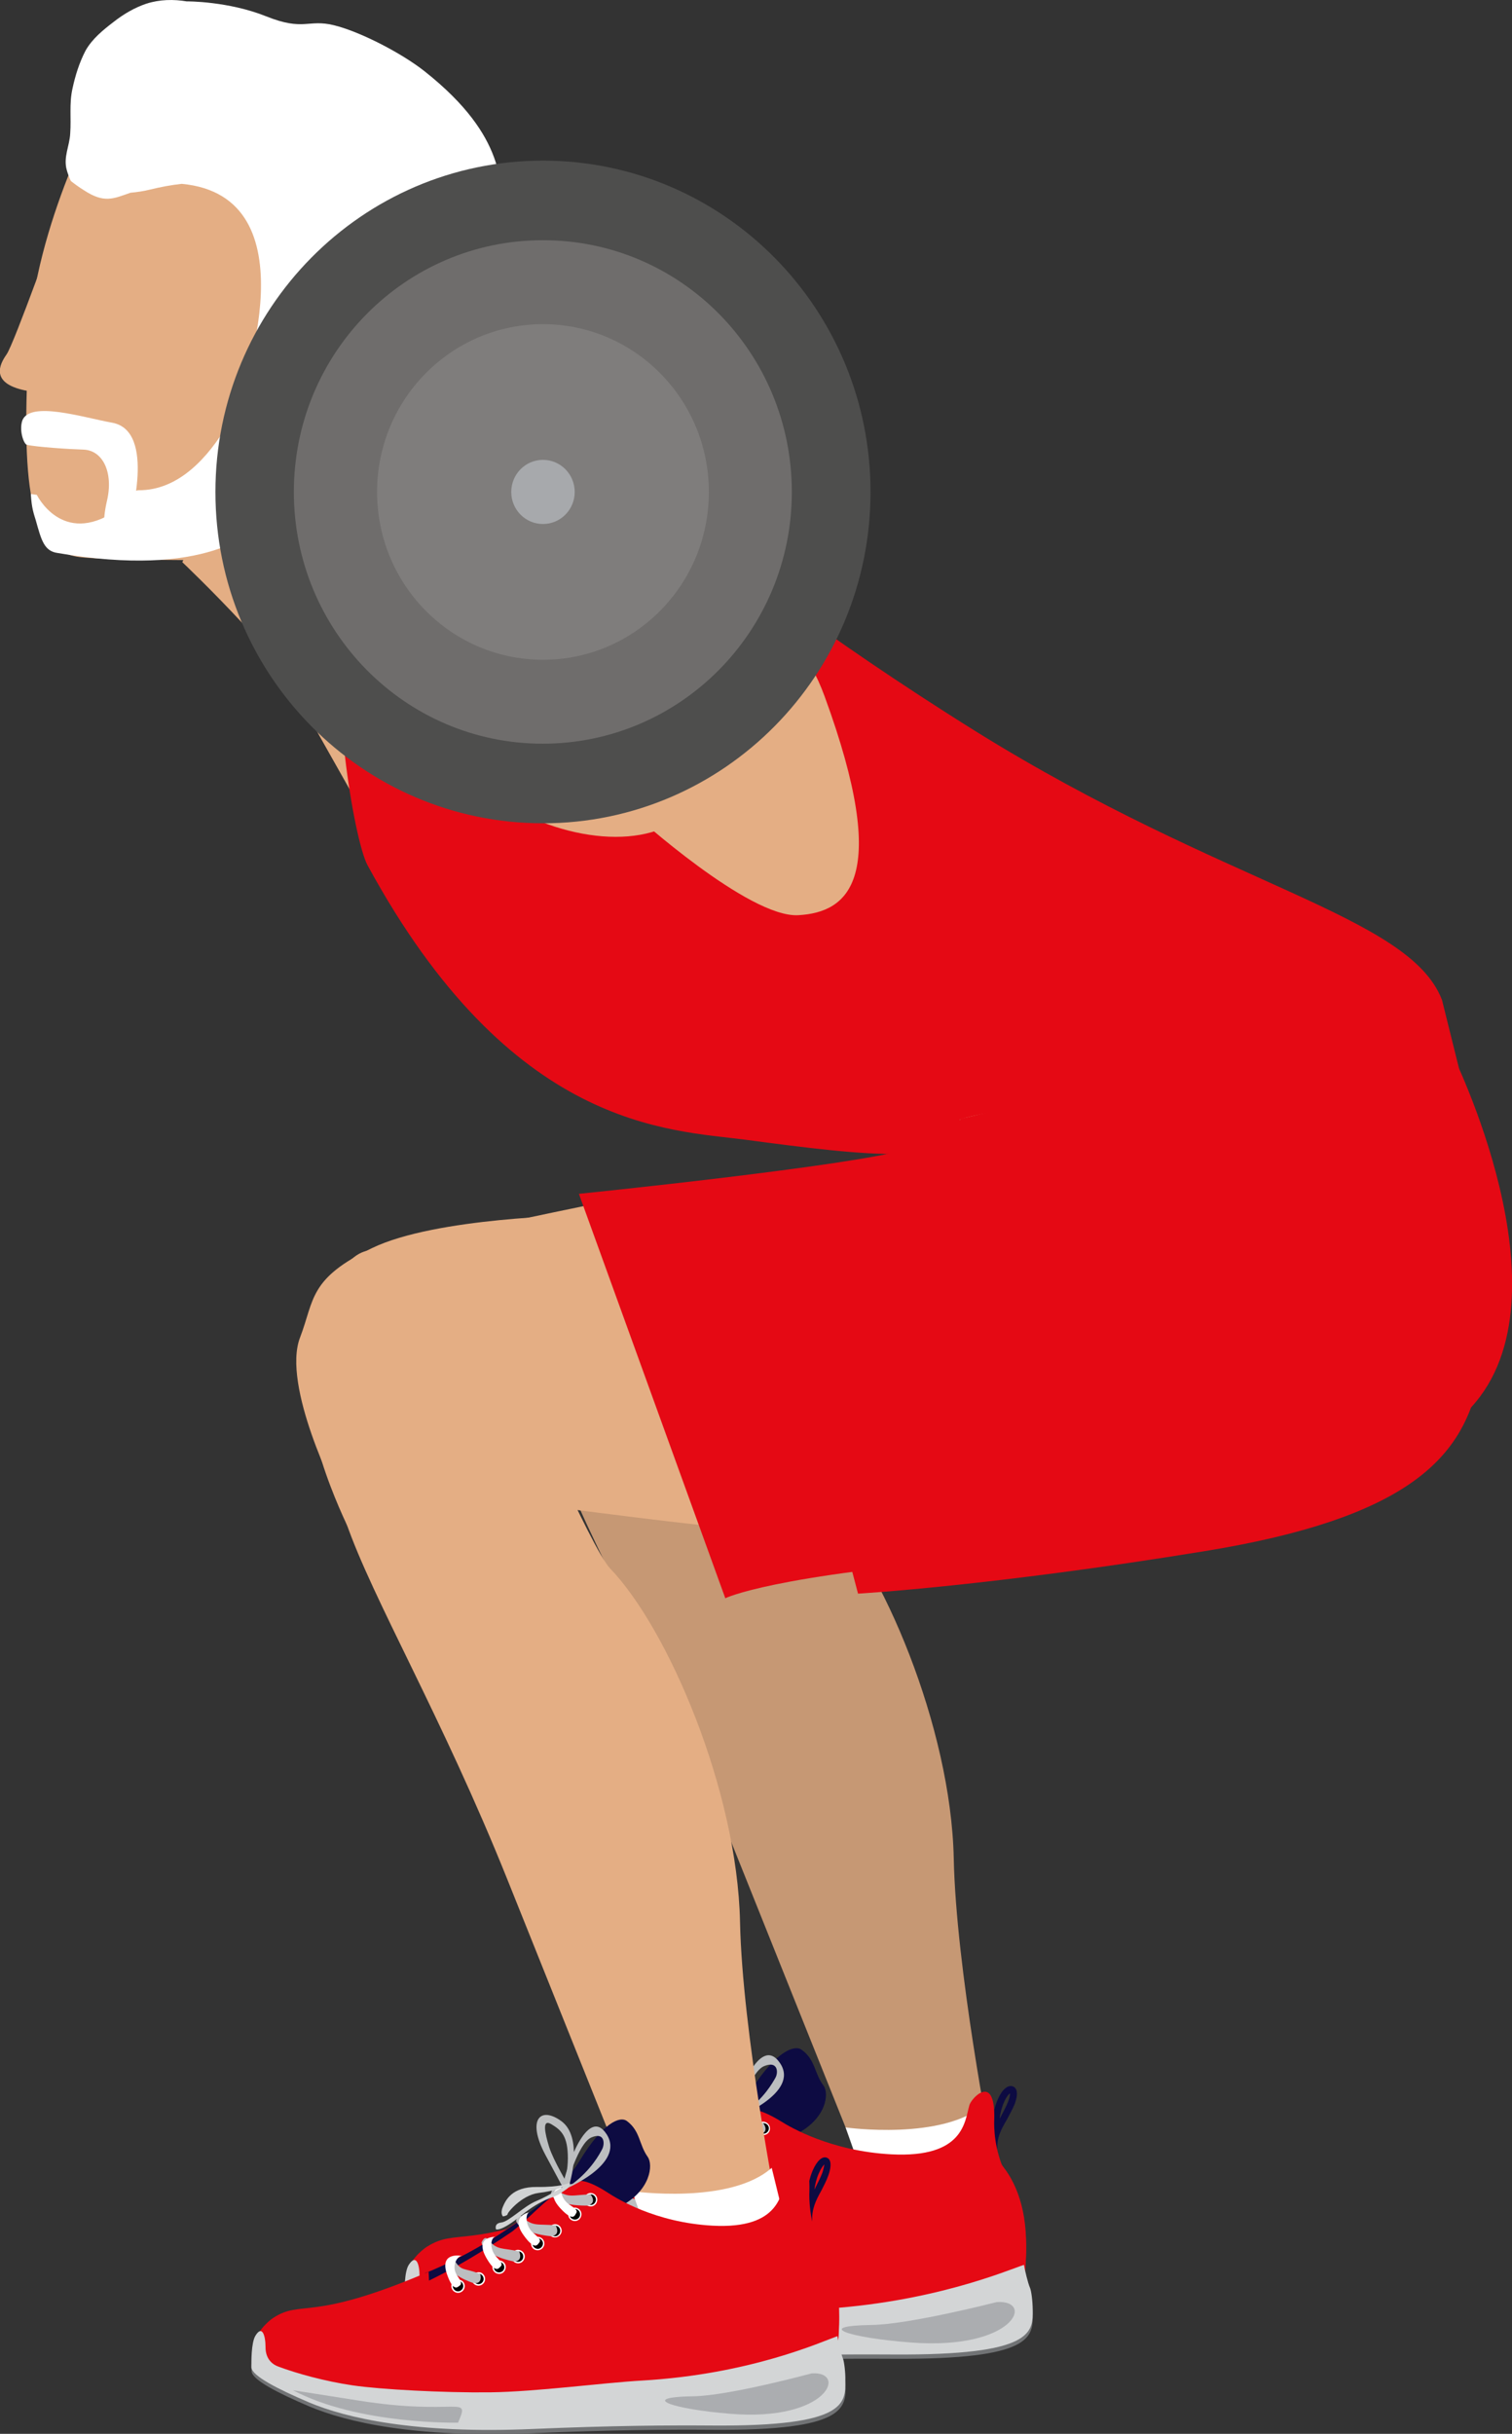 <svg width="23" height="37" viewBox="0 0 23 37" fill="none" xmlns="http://www.w3.org/2000/svg">
<rect x="0" y="0" width="23" height="37" fill="#333333" stroke="none"/>
<g clip-path="url(#clip0_158_3362)">
<path d="M10.968 19.656C11.089 19.926 12.252 22.585 12.531 22.877C13.414 23.796 14.465 26.251 14.508 28.249C14.542 29.925 15.076 32.651 15.076 32.651L13.522 33.983C13.522 33.983 12.325 31.005 10.964 27.605C9.969 25.124 8.91 23.334 8.509 22.176C8.531 21.706 10.697 19.416 10.968 19.656Z" fill="#C69874"/>
<path d="M8.156 22.037C7.67 21.924 8.182 19.077 9.052 18.959C10.83 18.89 19.977 17.266 20.799 19.599C22.251 23.552 18.168 23.456 18.758 23.374C21.656 22.977 12.096 23.165 10.615 22.934C9.788 22.803 8.949 22.316 8.156 22.037Z" fill="#E4AE84"/>
<path d="M13.418 33.913L12.863 32.342C12.863 32.342 14.349 32.551 14.986 31.985L15.201 32.864C15.201 32.869 15.322 33.713 13.418 33.913Z" fill="white"/>
<path d="M8.798 18.476C8.798 18.476 6.632 18.506 5.663 18.972C4.694 19.438 4.784 19.76 4.565 20.331C4.28 21.066 5.129 22.729 5.129 22.729C5.129 22.729 6.705 19.987 6.752 19.948C6.8 19.917 8.798 18.476 8.798 18.476Z" fill="#E4AE84"/>
<path d="M15.705 35.084C15.709 35.419 15.653 35.746 13.586 35.737C12.837 35.733 11.967 35.654 10.693 35.755C8.806 35.903 7.678 35.624 7.075 35.38C6.58 35.18 6.162 34.98 6.149 34.853C6.149 34.832 6.149 34.814 6.149 34.797C6.149 34.862 6.149 34.923 6.154 34.971C6.162 35.102 6.584 35.302 7.08 35.502C7.682 35.742 8.776 35.985 10.667 35.911C11.959 35.859 12.841 35.855 13.591 35.859C15.722 35.872 15.714 35.524 15.709 35.176C15.709 35.145 15.709 35.115 15.705 35.084Z" fill="#717375"/>
<path d="M15.408 31.719C15.335 31.689 15.244 31.763 15.18 31.911C15.068 32.159 15.098 32.403 15.098 32.411H15.107C15.076 32.494 15.059 32.586 15.068 32.69L15.171 32.686C15.158 32.498 15.231 32.368 15.318 32.22C15.356 32.146 15.399 32.072 15.434 31.989C15.511 31.78 15.442 31.732 15.408 31.719ZM15.335 31.95C15.305 32.028 15.262 32.102 15.227 32.172C15.223 32.185 15.214 32.194 15.206 32.207C15.214 32.133 15.236 32.041 15.274 31.954C15.309 31.876 15.343 31.837 15.365 31.824C15.365 31.841 15.361 31.88 15.335 31.95Z" fill="#0D0B42"/>
<path fill-rule="evenodd" clip-rule="evenodd" d="M13.797 35.015C13.363 35.028 13.005 35.124 12.363 35.215C11.722 35.307 10.757 35.433 10.008 35.441C9.259 35.45 8.195 35.328 7.747 35.267C6.993 35.163 6.248 34.854 6.24 34.841L6.188 34.632C6.188 34.632 6.257 34.466 6.412 34.371C6.567 34.27 6.916 34.192 7.85 33.913C9.048 33.556 9.439 33.387 10.038 32.956C10.641 32.52 11.382 32.129 11.588 32.185C11.791 32.242 12.144 32.477 12.859 32.703C14.258 33.147 13.518 33.147 14.538 32.79C14.999 32.629 15.016 32.094 15.055 32.207C15.055 32.207 15.025 32.638 15.27 32.956C15.572 33.347 15.662 33.992 15.58 34.68C15.115 34.923 14.219 35.002 13.797 35.015Z" fill="#E50914"/>
<path fill-rule="evenodd" clip-rule="evenodd" d="M12.527 31.706C12.385 31.519 12.406 31.314 12.195 31.162C12.084 31.079 11.804 31.188 11.433 31.762C11.115 32.259 10.482 32.646 10.482 32.646L10.516 32.642C9.672 33.221 8.944 33.473 8.944 33.473L9.013 33.621C9.926 33.208 10.744 32.781 11.317 32.472C11.567 32.389 11.95 32.529 12.101 32.45C12.57 32.215 12.617 31.828 12.527 31.706Z" fill="#0D0B42"/>
<path fill-rule="evenodd" clip-rule="evenodd" d="M6.326 34.723C6.36 34.893 6.49 34.945 6.567 34.971C6.602 34.984 6.64 34.997 6.679 35.01H6.683C6.722 35.023 6.765 35.036 6.808 35.049C6.851 35.062 6.899 35.075 6.946 35.089H6.95C6.993 35.102 7.041 35.115 7.088 35.128C7.092 35.128 7.097 35.128 7.097 35.128C7.144 35.141 7.196 35.154 7.243 35.167C7.243 35.167 7.243 35.167 7.248 35.167C7.299 35.18 7.351 35.189 7.403 35.202C7.407 35.202 7.411 35.202 7.415 35.206C7.463 35.215 7.514 35.228 7.566 35.236C7.57 35.236 7.575 35.236 7.579 35.241C7.631 35.25 7.687 35.258 7.738 35.267C8.186 35.328 9.25 35.45 9.999 35.441C10.748 35.432 11.717 35.315 12.355 35.215C12.863 35.136 15.145 35.006 15.602 34.753C15.61 34.697 15.572 34.488 15.576 34.431C15.52 34.475 15.257 34.666 15.158 34.71C14.491 35.019 12.415 35.071 11.696 35.18C10.977 35.289 9.401 35.476 7.368 34.941C7.368 34.941 6.464 34.64 7.114 34.335C7.678 34.07 9.013 33.617 9.013 33.617L9.004 33.447C7.084 34.227 6.968 33.861 6.498 34.153C6.421 34.2 6.201 34.388 6.205 34.562C6.236 34.566 6.304 34.614 6.326 34.723Z" fill="#E50914"/>
<path d="M15.593 34.479C15.653 33.844 15.554 33.321 15.266 32.951C15.253 32.934 15.24 32.916 15.227 32.895C15.128 32.912 15.076 32.986 15.206 33.195C15.434 33.565 15.494 34.266 15.507 34.518C15.533 34.501 15.563 34.492 15.593 34.479Z" fill="#E50914"/>
<path fill-rule="evenodd" clip-rule="evenodd" d="M8.888 34.026C8.888 34.026 9.327 33.513 8.69 33.643C8.458 33.691 6.515 34.296 6.666 34.592C6.765 34.788 6.709 34.801 7.123 34.984C7.536 35.167 9.491 35.359 9.138 35.263C8.367 35.058 8.505 34.758 9 34.37C9.495 33.978 9.702 33.878 9.702 33.878L8.888 34.026Z" fill="#E50914"/>
<path d="M9.482 33.922C9.482 33.922 11.489 35.376 9.836 35.328C9.836 35.328 11.024 35.424 11.278 35.228C11.532 35.032 11.231 34.314 10.21 33.556L9.482 33.922Z" fill="#E50914"/>
<path d="M10.395 33.382C10.395 33.382 12.484 35.041 11.278 35.254C11.278 35.254 12.2 35.302 12.419 35.071C12.867 34.601 12.148 33.774 11.127 33.017L10.395 33.382Z" fill="#E50914"/>
<path d="M11.326 32.916C11.326 32.916 13.815 34.88 12.475 35.15C12.475 35.15 13.625 35.211 13.845 34.98C14.125 34.688 12.777 33.513 14.15 32.982C14.426 32.873 12.286 32.777 11.903 32.49L11.326 32.916Z" fill="#E50914"/>
<path fill-rule="evenodd" clip-rule="evenodd" d="M15.382 33.13C15.348 33.069 15.309 33.008 15.266 32.951C15.257 32.938 15.249 32.925 15.24 32.912C15.102 32.551 15.124 32.228 15.124 32.228C15.145 31.501 14.775 31.893 14.745 32.006C14.676 32.25 14.663 32.807 13.561 32.751C12.639 32.703 12.019 32.337 11.881 32.25C11.575 32.063 11.442 32.063 11.403 32.072C10.873 32.311 10.8 32.485 10.348 32.834C9.332 33.491 8.755 33.687 8.539 33.783C8.539 33.783 8.837 34.166 9.336 34.035C9.353 34.031 9.371 34.026 9.388 34.018C9.405 34.013 9.422 34.005 9.444 34C9.448 34 9.452 33.996 9.452 33.996C9.47 33.992 9.483 33.983 9.5 33.979C9.517 33.97 9.538 33.961 9.56 33.952C10.227 33.626 11.3 32.956 11.567 32.821C11.829 32.686 12.368 32.768 12.751 32.886C13.871 33.234 14.039 32.925 14.741 33.147C14.986 33.225 15.296 33.521 15.516 34.118C15.52 34.127 15.498 33.578 15.507 33.582C15.507 33.582 15.244 33.204 15.249 33.204C15.257 33.204 15.266 33.204 15.274 33.204H15.279C15.287 33.204 15.3 33.199 15.309 33.195C15.309 33.195 15.309 33.195 15.313 33.195C15.322 33.191 15.331 33.186 15.339 33.178C15.339 33.178 15.339 33.178 15.343 33.178C15.348 33.164 15.365 33.147 15.382 33.13Z" fill="#E50914"/>
<path fill-rule="evenodd" clip-rule="evenodd" d="M11.502 32.359C11.502 32.416 11.554 32.459 11.61 32.459C11.67 32.459 11.717 32.411 11.713 32.355C11.713 32.298 11.662 32.254 11.605 32.254C11.55 32.259 11.502 32.302 11.502 32.359Z" fill="white"/>
<path fill-rule="evenodd" clip-rule="evenodd" d="M11.528 32.359C11.528 32.403 11.567 32.437 11.614 32.437C11.662 32.437 11.696 32.398 11.696 32.355C11.696 32.311 11.657 32.276 11.61 32.276C11.562 32.276 11.524 32.316 11.528 32.359Z" fill="black"/>
<path fill-rule="evenodd" clip-rule="evenodd" d="M11.558 32.446C11.558 32.446 11.063 32.464 10.973 32.272C10.973 32.272 10.99 32.15 11.059 32.203C11.257 32.337 11.321 32.281 11.61 32.276C11.61 32.276 11.717 32.411 11.558 32.446Z" fill="#BCBEC0"/>
<path fill-rule="evenodd" clip-rule="evenodd" d="M10.929 32.821C10.925 32.877 10.968 32.925 11.024 32.93C11.085 32.934 11.136 32.895 11.14 32.838C11.145 32.782 11.102 32.734 11.046 32.729C10.99 32.725 10.938 32.764 10.929 32.821Z" fill="white"/>
<path fill-rule="evenodd" clip-rule="evenodd" d="M10.951 32.825C10.947 32.868 10.981 32.908 11.028 32.912C11.076 32.916 11.115 32.882 11.119 32.838C11.123 32.794 11.089 32.755 11.041 32.751C10.998 32.746 10.96 32.777 10.951 32.825Z" fill="black"/>
<path fill-rule="evenodd" clip-rule="evenodd" d="M10.973 32.912C10.973 32.912 10.477 32.877 10.408 32.677C10.408 32.677 10.438 32.559 10.503 32.616C10.684 32.773 10.757 32.721 11.041 32.747C11.046 32.751 11.14 32.895 10.973 32.912Z" fill="#BCBEC0"/>
<path fill-rule="evenodd" clip-rule="evenodd" d="M10.335 33.199C10.322 33.256 10.361 33.308 10.417 33.321C10.473 33.334 10.533 33.299 10.542 33.243C10.555 33.186 10.516 33.134 10.46 33.121C10.404 33.108 10.348 33.143 10.335 33.199Z" fill="white"/>
<path fill-rule="evenodd" clip-rule="evenodd" d="M10.357 33.204C10.348 33.247 10.374 33.291 10.421 33.3C10.469 33.308 10.512 33.282 10.52 33.239C10.529 33.195 10.503 33.151 10.456 33.143C10.413 33.134 10.37 33.16 10.357 33.204Z" fill="black"/>
<path fill-rule="evenodd" clip-rule="evenodd" d="M10.37 33.295C10.37 33.295 9.896 33.212 9.853 33.008C9.853 33.008 9.9 32.894 9.956 32.96C10.116 33.134 10.18 33.086 10.46 33.143C10.46 33.143 10.533 33.299 10.37 33.295Z" fill="#BCBEC0"/>
<path fill-rule="evenodd" clip-rule="evenodd" d="M9.706 33.526C9.685 33.578 9.711 33.639 9.767 33.661C9.823 33.683 9.883 33.656 9.905 33.604C9.926 33.552 9.9 33.491 9.844 33.469C9.788 33.447 9.728 33.469 9.706 33.526Z" fill="white"/>
<path fill-rule="evenodd" clip-rule="evenodd" d="M9.724 33.53C9.706 33.574 9.728 33.621 9.771 33.635C9.814 33.652 9.861 33.63 9.883 33.591C9.9 33.547 9.879 33.504 9.836 33.486C9.793 33.469 9.741 33.491 9.724 33.53Z" fill="black"/>
<path fill-rule="evenodd" clip-rule="evenodd" d="M9.719 33.622C9.719 33.622 9.306 33.504 9.302 33.291C9.302 33.291 9.366 33.186 9.414 33.26C9.538 33.461 9.573 33.382 9.84 33.487C9.836 33.487 9.883 33.652 9.719 33.622Z" fill="#BCBEC0"/>
<path fill-rule="evenodd" clip-rule="evenodd" d="M11.248 32.581C11.248 32.638 11.3 32.681 11.356 32.681C11.416 32.681 11.463 32.633 11.459 32.577C11.459 32.52 11.407 32.477 11.351 32.477C11.291 32.481 11.244 32.524 11.248 32.581Z" fill="white"/>
<path fill-rule="evenodd" clip-rule="evenodd" d="M11.27 32.581C11.27 32.625 11.308 32.66 11.356 32.66C11.403 32.66 11.438 32.62 11.438 32.577C11.438 32.533 11.399 32.498 11.351 32.498C11.304 32.498 11.27 32.538 11.27 32.581Z" fill="black"/>
<path fill-rule="evenodd" clip-rule="evenodd" d="M11.171 32.137C11.171 32.137 10.848 32.203 11.115 32.481C11.283 32.655 11.338 32.625 11.36 32.586C11.386 32.542 11.42 32.525 11.283 32.442C11.115 32.346 11.102 32.155 11.171 32.137Z" fill="white"/>
<path fill-rule="evenodd" clip-rule="evenodd" d="M10.649 33.017C10.645 33.073 10.688 33.121 10.749 33.125C10.809 33.13 10.861 33.09 10.865 33.034C10.869 32.977 10.826 32.929 10.77 32.921C10.706 32.916 10.654 32.96 10.649 33.017Z" fill="white"/>
<path fill-rule="evenodd" clip-rule="evenodd" d="M10.671 33.016C10.667 33.06 10.701 33.099 10.749 33.103C10.796 33.108 10.835 33.073 10.839 33.029C10.843 32.986 10.809 32.947 10.761 32.942C10.718 32.938 10.675 32.973 10.671 33.016Z" fill="black"/>
<path fill-rule="evenodd" clip-rule="evenodd" d="M10.628 32.546C10.628 32.546 10.301 32.599 10.533 32.899C10.68 33.091 10.736 33.064 10.766 33.03C10.796 32.99 10.83 32.977 10.706 32.877C10.546 32.764 10.555 32.555 10.628 32.546Z" fill="white"/>
<path fill-rule="evenodd" clip-rule="evenodd" d="M10.034 33.36C10.021 33.417 10.06 33.469 10.116 33.482C10.171 33.495 10.232 33.461 10.24 33.404C10.253 33.347 10.215 33.295 10.159 33.282C10.103 33.269 10.047 33.304 10.034 33.36Z" fill="white"/>
<path fill-rule="evenodd" clip-rule="evenodd" d="M10.055 33.365C10.047 33.408 10.072 33.452 10.12 33.461C10.167 33.469 10.21 33.443 10.219 33.4C10.227 33.356 10.202 33.312 10.154 33.304C10.111 33.291 10.064 33.321 10.055 33.365Z" fill="black"/>
<path fill-rule="evenodd" clip-rule="evenodd" d="M10.081 32.92C10.081 32.92 9.737 32.907 9.93 33.234C10.051 33.438 10.111 33.421 10.141 33.391C10.176 33.356 10.215 33.343 10.098 33.234C9.96 33.099 10.012 32.916 10.081 32.92Z" fill="white"/>
<path fill-rule="evenodd" clip-rule="evenodd" d="M9.375 33.63C9.353 33.682 9.379 33.743 9.435 33.761C9.491 33.783 9.551 33.757 9.573 33.704C9.594 33.652 9.569 33.591 9.513 33.569C9.461 33.552 9.401 33.578 9.375 33.63Z" fill="white"/>
<path fill-rule="evenodd" clip-rule="evenodd" d="M9.396 33.639C9.379 33.682 9.401 33.726 9.444 33.743C9.487 33.761 9.538 33.739 9.556 33.7C9.573 33.661 9.551 33.613 9.508 33.595C9.465 33.578 9.414 33.6 9.396 33.639Z" fill="black"/>
<path fill-rule="evenodd" clip-rule="evenodd" d="M9.543 33.212C9.543 33.212 9.168 33.134 9.297 33.491C9.379 33.713 9.444 33.704 9.478 33.678C9.517 33.648 9.556 33.643 9.465 33.517C9.353 33.365 9.474 33.199 9.543 33.212Z" fill="white"/>
<path fill-rule="evenodd" clip-rule="evenodd" d="M11.184 32.202C11.184 32.202 12.178 31.819 11.864 31.362C11.554 30.909 11.201 31.893 11.162 32.15L11.227 32.137C11.227 32.137 11.412 31.497 11.623 31.41C11.834 31.323 11.842 31.506 11.795 31.588C11.752 31.663 11.623 31.898 11.33 32.111C11.313 32.124 11.227 32.124 11.205 32.137C11.175 32.154 11.214 32.185 11.184 32.202Z" fill="#BCBEC0"/>
<path fill-rule="evenodd" clip-rule="evenodd" d="M11.287 32.067C11.287 32.067 11.485 31.406 11.145 31.166C10.805 30.927 10.581 31.136 10.882 31.671C11.184 32.207 11.184 32.207 11.184 32.207L11.252 32.141C11.252 32.141 11.011 31.771 10.942 31.562C10.873 31.353 10.818 31.123 10.981 31.214C11.145 31.305 11.248 31.393 11.248 31.732C11.248 31.898 11.205 32.037 11.205 32.107C11.205 32.181 11.252 32.176 11.252 32.176L11.287 32.067Z" fill="#BCBEC0"/>
<path fill-rule="evenodd" clip-rule="evenodd" d="M11.136 32.167C11.136 32.167 11.037 32.224 10.766 32.255C10.495 32.289 10.266 32.555 10.266 32.577C10.266 32.598 10.193 32.611 10.193 32.611C10.193 32.611 10.141 32.572 10.189 32.468C10.236 32.363 10.339 32.159 10.736 32.163C11.132 32.167 11.239 32.106 11.239 32.106C11.239 32.106 11.351 32.176 11.136 32.167Z" fill="#D1D3D4"/>
<path fill-rule="evenodd" clip-rule="evenodd" d="M11.274 32.098C11.274 32.098 10.938 32.298 10.736 32.376C10.533 32.455 10.292 32.69 10.171 32.703C10.051 32.716 10.085 32.807 10.085 32.807C10.085 32.807 10.159 32.851 10.499 32.594C10.839 32.333 11.003 32.337 11.115 32.267C11.231 32.185 11.283 32.176 11.274 32.098Z" fill="#D1D3D4"/>
<path d="M15.666 34.775C15.636 34.706 15.589 34.51 15.576 34.431C15.322 34.514 14.181 35.01 12.437 35.106C11.786 35.141 10.74 35.276 9.991 35.285C9.241 35.293 8.234 35.241 7.786 35.18C7.342 35.119 6.873 34.997 6.584 34.893C6.507 34.867 6.382 34.793 6.382 34.597C6.382 34.423 6.33 34.257 6.218 34.431C6.149 34.536 6.154 34.828 6.154 34.91C6.162 35.041 6.584 35.241 7.08 35.437C7.682 35.676 8.793 35.92 10.684 35.846C11.976 35.794 12.841 35.79 13.591 35.794C15.722 35.807 15.714 35.459 15.709 35.111C15.709 34.989 15.688 34.819 15.666 34.775Z" fill="#D3D5D6"/>
<path d="M15.162 34.997C15.162 34.997 13.836 35.337 13.259 35.345C12.359 35.358 12.923 35.541 13.853 35.611C15.43 35.733 15.748 34.958 15.162 34.997Z" fill="#ABADB0"/>
<path d="M9.474 35.746C9.474 35.746 7.881 35.781 6.821 35.254C6.821 35.254 7.446 35.345 7.881 35.411C9.474 35.65 9.676 35.306 9.474 35.746Z" fill="#ABADB0"/>
<path d="M22.479 21.062C22.208 22.176 21.402 23.082 18.319 23.582C15.063 24.113 13.052 24.227 13.052 24.227L11.498 18.341C11.498 18.341 16.515 18.389 17.372 18.219C18.229 18.045 18.216 17.849 18.216 17.849L21.101 16.477C21.101 16.477 23.245 17.936 22.479 21.062Z" fill="#E50914"/>
<path d="M13.552 11.306C10.202 9.064 9.267 7.37 5.271 7.823C4.341 7.928 4.272 10.135 4.272 10.135C4.272 10.135 4.698 10.905 5.305 11.976C6.528 14.136 8.242 15.163 9.517 14.884C10.171 14.741 11.67 15.672 12.458 16.06C16.144 17.871 17.574 18.332 20.334 19.308C20.976 19.534 21.299 19.173 21.407 18.372C20.696 17.936 21.626 16.116 20.257 15.472C17.957 14.397 16.872 13.526 13.552 11.306Z" fill="#E4AE84"/>
<g opacity="0.26">
<path d="M13.655 14.858C13.651 14.997 13.638 15.137 13.604 15.263C13.569 15.393 13.518 15.515 13.449 15.629C13.375 15.746 13.281 15.851 13.177 15.964C13.328 15.933 13.47 15.851 13.582 15.738C13.694 15.624 13.78 15.472 13.819 15.315C13.862 15.159 13.862 14.993 13.832 14.836C13.802 14.684 13.741 14.536 13.647 14.41C13.651 14.571 13.66 14.719 13.655 14.858Z" fill="#511D06"/>
<path d="M14.396 14.862C14.4 15.002 14.405 15.132 14.396 15.258C14.392 15.385 14.379 15.507 14.349 15.62C14.319 15.733 14.275 15.842 14.211 15.946C14.15 16.051 14.064 16.147 13.974 16.255C14.112 16.234 14.241 16.16 14.344 16.059C14.448 15.959 14.525 15.82 14.56 15.676C14.598 15.533 14.594 15.385 14.568 15.245C14.542 15.102 14.486 14.971 14.396 14.862Z" fill="#511D06"/>
<path d="M15.175 16.016C15.154 16.094 15.128 16.168 15.089 16.242C15.05 16.316 14.999 16.39 14.939 16.477C15.042 16.473 15.141 16.425 15.223 16.351C15.305 16.277 15.365 16.177 15.391 16.068C15.417 15.959 15.417 15.851 15.391 15.746C15.365 15.646 15.318 15.55 15.24 15.476C15.231 15.581 15.227 15.672 15.219 15.763C15.21 15.855 15.197 15.938 15.175 16.016Z" fill="#511D06"/>
<path d="M10.305 10.309C10.227 10.278 10.15 10.243 10.077 10.204C9.943 10.135 9.818 10.052 9.693 9.965C9.732 10.087 9.78 10.209 9.827 10.322C9.874 10.352 9.922 10.383 9.973 10.409C10.051 10.452 10.133 10.496 10.214 10.531C10.296 10.566 10.387 10.596 10.456 10.627C10.602 10.688 10.736 10.783 10.839 10.909C10.942 11.036 11.02 11.188 11.067 11.358C11.166 11.697 11.158 12.089 11.084 12.477C11.015 12.864 10.878 13.243 10.697 13.596C10.512 13.948 10.275 14.279 9.982 14.527C9.836 14.653 9.676 14.754 9.504 14.823C9.332 14.893 9.155 14.923 8.979 14.915C9.151 14.95 9.332 14.941 9.517 14.889C9.698 14.836 9.874 14.745 10.038 14.627C10.365 14.388 10.637 14.053 10.843 13.687C11.054 13.321 11.205 12.916 11.295 12.499C11.377 12.085 11.395 11.65 11.283 11.254C11.226 11.058 11.132 10.875 11.007 10.727C10.882 10.579 10.723 10.466 10.55 10.4C10.46 10.361 10.383 10.339 10.305 10.309Z" fill="#511D06"/>
<path d="M13.186 13.46C13.281 13.365 13.38 13.269 13.449 13.151C13.345 13.238 13.233 13.308 13.121 13.373C13.009 13.443 12.893 13.504 12.781 13.569C12.553 13.695 12.316 13.813 12.084 13.931C11.842 14.048 11.61 14.188 11.399 14.357C11.291 14.444 11.192 14.54 11.106 14.645C11.063 14.697 11.02 14.753 10.985 14.814C10.951 14.875 10.921 14.936 10.912 15.006C10.947 14.949 10.99 14.897 11.037 14.854C11.084 14.81 11.132 14.767 11.184 14.727C11.283 14.645 11.395 14.575 11.502 14.505C11.722 14.37 11.95 14.248 12.187 14.131C12.424 14.009 12.656 13.874 12.876 13.717C12.979 13.635 13.087 13.552 13.186 13.46Z" fill="#511D06"/>
<path d="M11.967 13.056C11.898 13.177 11.808 13.295 11.709 13.417C11.86 13.373 11.997 13.282 12.105 13.16C12.217 13.043 12.299 12.89 12.342 12.733C12.389 12.577 12.398 12.411 12.381 12.25C12.363 12.093 12.316 11.937 12.23 11.802C12.23 11.959 12.221 12.107 12.208 12.255C12.195 12.398 12.17 12.537 12.131 12.672C12.096 12.803 12.04 12.934 11.967 13.056Z" fill="#511D06"/>
<path d="M13.802 16.534C13.556 16.421 13.306 16.312 13.052 16.207C12.798 16.107 12.54 16.016 12.277 15.942C12.505 16.099 12.742 16.234 12.983 16.369C13.225 16.499 13.466 16.621 13.716 16.734C13.961 16.852 14.211 16.956 14.465 17.061C14.719 17.161 14.977 17.252 15.24 17.326C15.012 17.17 14.775 17.03 14.538 16.9C14.293 16.769 14.052 16.647 13.802 16.534Z" fill="#511D06"/>
</g>
<path d="M2.773 8.546C2.773 8.546 4.573 10.248 4.879 11.062C5.185 11.881 6.408 8.084 6.089 7.936C5.766 7.788 4.186 7.244 3.785 6.778C3.785 6.778 3.406 7.248 2.773 8.546Z" fill="#E4AE84"/>
<path d="M7.377 7.253C6.955 7.383 5.551 8.681 5.4 9.073C5.379 9.077 5.292 9.36 5.271 9.473C4.995 10.366 5.379 12.76 5.59 13.152C7.777 17.174 10.167 17.174 11.343 17.327C13.139 17.566 14.749 17.766 14.598 17.018C15.735 16.674 18.125 16.813 18.978 16.208C20.537 15.577 21.932 15.194 21.932 15.194C21.428 13.905 18.633 13.474 14.844 11.119C10.047 8.128 9.418 6.622 7.377 7.253ZM10.697 12.046C9.81 13.709 5.736 12.103 6.102 9.408C6.098 9.255 5.904 9.329 6.063 9.203C7.157 8.102 11.571 8.742 10.697 12.046Z" fill="#E50914"/>
<path d="M5.59 7.727C5.59 7.727 6.955 7.841 7.295 7.775C7.635 7.71 10.365 8.485 10.365 8.485L8.957 7.501C8.961 7.505 6.817 7.174 5.59 7.727Z" fill="#E6E7E8"/>
<path d="M6.834 5.542C6.403 7.397 6.464 8.559 3.902 8.524C2.984 8.511 1.727 8.52 1.24 8.472C0.413 8.393 0.327 7.349 0.439 5.163C0.525 3.413 1.55 1.554 1.55 1.554C2.373 0.875 4.104 1.337 5.133 1.585C7.037 2.033 7.347 3.335 6.834 5.542Z" fill="#E4AE84"/>
<path d="M0.909 3.278C0.909 3.278 0.211 5.237 0.099 5.389C-0.009 5.542 -0.146 5.82 0.37 5.933C0.904 6.051 1.081 5.859 1.081 5.859L0.909 3.278Z" fill="#E4AE84"/>
<path d="M3.91 5.433C3.91 5.433 3.329 7.462 2.106 7.453C1.985 7.453 1.869 7.697 1.761 7.767C0.943 8.311 0.56 7.523 0.56 7.523L0.469 7.51C0.482 7.732 0.512 7.801 0.547 7.919C0.629 8.211 0.672 8.38 0.878 8.407C3.122 8.794 3.893 8.102 4.069 7.854C4.371 7.431 4.246 4.628 3.91 5.433Z" fill="white"/>
<path d="M1.705 6.426C1.266 6.347 0.461 6.09 0.34 6.391C0.289 6.539 0.357 6.739 0.405 6.761C0.543 6.796 1.081 6.83 1.266 6.835C1.567 6.843 1.727 7.187 1.628 7.61C1.529 8.032 1.671 7.945 1.387 7.984C1.102 8.023 1.443 8.215 1.443 8.215L1.972 7.941C1.968 7.945 2.386 6.547 1.705 6.426Z" fill="white"/>
<path d="M3.329 7.457C3.329 7.457 3.462 7.34 3.587 7.17C3.613 7.122 3.635 7.092 3.635 7.092C3.441 7.344 3.329 7.457 3.329 7.457Z" fill="white"/>
<path d="M5.516 3.683C5.555 3.435 5.547 3.195 5.525 2.973C5.499 2.686 5.193 2.194 5.056 1.859C5.043 1.815 5.025 1.776 5.008 1.732V1.728C4.991 1.676 4.965 1.624 4.935 1.576C4.814 1.362 4.629 1.167 4.315 0.988C4.285 0.971 4.259 0.958 4.233 0.94C4.199 0.91 4.164 0.879 4.13 0.849C3.988 0.718 3.824 0.631 3.63 0.548C3.342 0.344 3.096 0.157 2.846 0.022C2.64 -0.013 2.429 -0.009 2.226 0.056C2.046 0.117 1.882 0.213 1.731 0.331C1.567 0.457 1.404 0.588 1.301 0.77C1.206 0.953 1.145 1.149 1.102 1.349C1.051 1.58 1.085 1.793 1.068 2.029C1.059 2.22 0.96 2.39 1.016 2.586C1.029 2.634 1.051 2.695 1.077 2.751C1.133 2.795 1.197 2.843 1.275 2.891C1.585 3.095 1.723 3.021 1.985 2.93C2.08 2.921 2.179 2.908 2.282 2.882C2.442 2.843 2.605 2.812 2.765 2.795C4.763 2.982 3.708 5.921 3.561 6.273C3.415 6.626 3.432 7.092 3.647 6.639C3.66 6.617 3.734 6.748 3.811 6.53C3.811 6.526 3.811 6.517 3.811 6.526C3.854 6.748 3.725 6.987 3.591 7.166C3.527 7.279 3.415 7.475 3.415 7.475C3.415 7.475 3.871 7.018 4.224 6.547C4.5 6.173 5.103 4.915 5.301 4.379C5.469 4.066 5.534 3.883 5.516 3.683Z" fill="white"/>
<path d="M2.846 0.021C2.846 0.021 3.471 0.017 4.048 0.248C4.625 0.479 4.681 0.287 5.077 0.383C5.473 0.479 6.106 0.805 6.459 1.084C7.751 2.107 7.566 2.829 7.695 3.204C7.825 3.578 8.014 4.358 7.807 4.71C7.601 5.067 7.459 5.159 7.45 5.716C7.446 6.277 7.329 6.108 7.058 6.482C6.787 6.856 6.92 6.869 6.705 7.196C6.49 7.518 6.61 7.583 6.33 7.731C6.05 7.879 6.145 7.945 5.973 8.088C5.801 8.232 5.857 8.306 5.598 8.354C5.344 8.402 4.319 8.833 3.876 8.149C3.329 7.314 3.751 7.07 3.708 6.974C3.66 6.878 4.246 5.55 4.246 5.55C4.246 5.55 4.711 4.662 4.707 4.553C4.702 4.445 4.896 3.805 4.819 3.474C4.741 3.143 3.686 1.428 3.635 1.367C3.587 1.306 2.846 0.021 2.846 0.021Z" fill="white"/>
<path d="M7.717 20.622C7.837 20.892 9 23.552 9.28 23.843C10.163 24.762 11.214 27.218 11.257 29.216C11.291 30.892 11.829 33.621 11.829 33.621L10.279 34.954C10.279 34.954 9.082 31.976 7.721 28.58C6.726 26.099 5.667 24.309 5.267 23.151C5.284 22.672 7.446 20.383 7.717 20.622Z" fill="#E4AE84"/>
<path d="M4.982 22.168C4.487 22.102 4.724 19.216 5.577 19.016C7.338 18.772 16.286 16.26 17.329 18.502C17.329 18.502 20.141 22.203 16.273 23.121C13.427 23.8 9.004 22.903 7.51 22.821C6.683 22.768 5.796 22.368 4.982 22.168Z" fill="#E4AE84"/>
<path d="M10.171 34.884L9.616 33.312C9.616 33.312 11.102 33.522 11.739 32.956L11.954 33.835C11.954 33.835 12.075 34.684 10.171 34.884Z" fill="white"/>
<path d="M8.139 18.807C8.139 18.807 6.847 19.098 5.878 19.564C4.905 20.03 5 20.352 4.78 20.922C4.496 21.658 5.344 23.321 5.344 23.321C5.344 23.321 6.92 20.578 6.968 20.544C7.011 20.505 8.139 18.807 8.139 18.807Z" fill="#E4AE84"/>
<path d="M12.859 36.168C12.863 36.503 12.811 36.83 10.856 36.817C10.146 36.812 9.323 36.734 8.117 36.834C6.335 36.982 5.267 36.699 4.698 36.46C4.229 36.264 3.833 36.059 3.824 35.933C3.824 35.911 3.824 35.894 3.824 35.877C3.824 35.942 3.824 36.003 3.828 36.051C3.837 36.181 4.233 36.382 4.702 36.582C5.271 36.821 6.304 37.065 8.096 36.991C9.319 36.939 10.154 36.934 10.861 36.939C12.876 36.952 12.867 36.603 12.863 36.255C12.863 36.225 12.863 36.199 12.859 36.168Z" fill="#717375"/>
<path d="M12.579 32.803C12.51 32.773 12.428 32.847 12.363 32.995C12.256 33.243 12.286 33.487 12.286 33.495H12.294C12.269 33.578 12.251 33.669 12.256 33.774L12.355 33.77C12.346 33.578 12.411 33.452 12.493 33.304C12.531 33.23 12.57 33.156 12.6 33.073C12.674 32.864 12.609 32.812 12.579 32.803ZM12.51 33.029C12.48 33.108 12.441 33.182 12.406 33.252C12.402 33.265 12.394 33.273 12.389 33.286C12.398 33.212 12.419 33.121 12.458 33.034C12.493 32.956 12.523 32.921 12.54 32.903C12.536 32.925 12.531 32.964 12.51 33.029Z" fill="#0D0B42"/>
<path fill-rule="evenodd" clip-rule="evenodd" d="M11.054 36.099C10.641 36.107 10.305 36.203 9.698 36.299C9.091 36.39 8.178 36.517 7.471 36.525C6.761 36.534 5.758 36.412 5.331 36.351C4.621 36.247 3.914 35.938 3.906 35.925L3.854 35.72C3.854 35.72 3.919 35.554 4.065 35.459C4.212 35.363 4.539 35.28 5.426 35.002C6.559 34.645 6.929 34.475 7.497 34.044C8.066 33.608 8.768 33.212 8.961 33.273C9.155 33.33 9.487 33.565 10.163 33.791C11.485 34.235 10.783 34.235 11.752 33.878C12.187 33.717 12.204 33.182 12.239 33.295C12.239 33.295 12.208 33.726 12.441 34.044C12.729 34.436 12.811 35.08 12.734 35.768C12.303 36.007 11.455 36.086 11.054 36.099Z" fill="#E50914"/>
<path fill-rule="evenodd" clip-rule="evenodd" d="M9.853 32.79C9.719 32.603 9.741 32.398 9.538 32.246C9.431 32.163 9.168 32.272 8.819 32.846C8.518 33.343 7.919 33.73 7.919 33.73L7.949 33.726C7.153 34.305 6.464 34.557 6.464 34.557L6.533 34.705C7.394 34.292 8.169 33.865 8.712 33.556C8.949 33.473 9.31 33.613 9.452 33.534C9.896 33.295 9.939 32.912 9.853 32.79Z" fill="#0D0B42"/>
<path fill-rule="evenodd" clip-rule="evenodd" d="M3.988 35.807C4.018 35.977 4.143 36.029 4.216 36.055C4.25 36.068 4.285 36.081 4.324 36.094H4.328C4.367 36.107 4.405 36.12 4.444 36.133C4.487 36.146 4.53 36.16 4.573 36.172H4.578C4.621 36.186 4.664 36.199 4.707 36.212C4.711 36.212 4.715 36.212 4.715 36.216C4.763 36.229 4.806 36.242 4.858 36.255C4.858 36.255 4.858 36.255 4.862 36.255C4.909 36.268 4.961 36.281 5.008 36.29C5.013 36.29 5.017 36.29 5.017 36.294C5.064 36.303 5.112 36.312 5.159 36.321C5.163 36.321 5.168 36.325 5.172 36.325C5.224 36.334 5.275 36.342 5.323 36.351C5.745 36.412 6.752 36.534 7.463 36.525C8.173 36.517 9.086 36.399 9.689 36.299C10.167 36.22 12.329 36.09 12.76 35.842C12.764 35.785 12.729 35.576 12.734 35.52C12.682 35.559 12.432 35.75 12.338 35.798C11.709 36.107 9.745 36.16 9.065 36.268C8.384 36.377 6.894 36.564 4.969 36.029C4.969 36.029 4.117 35.728 4.733 35.424C5.267 35.158 6.528 34.705 6.528 34.705L6.52 34.536C4.702 35.315 4.595 34.949 4.151 35.241C4.078 35.289 3.871 35.476 3.876 35.65C3.906 35.65 3.97 35.698 3.988 35.807Z" fill="#E50914"/>
<path d="M12.751 35.563C12.807 34.928 12.712 34.405 12.441 34.035C12.428 34.018 12.415 34 12.402 33.978C12.312 33.996 12.26 34.07 12.385 34.279C12.6 34.649 12.661 35.35 12.669 35.602C12.695 35.585 12.725 35.576 12.751 35.563Z" fill="#E50914"/>
<path fill-rule="evenodd" clip-rule="evenodd" d="M6.412 35.11C6.412 35.11 6.83 34.597 6.223 34.727C6.003 34.775 4.164 35.38 4.311 35.676C4.405 35.872 4.354 35.885 4.741 36.068C5.133 36.251 6.981 36.443 6.645 36.347C5.917 36.142 6.046 35.842 6.515 35.454C6.985 35.067 7.179 34.962 7.179 34.962L6.412 35.11Z" fill="#E50914"/>
<path d="M6.972 35.006C6.972 35.006 8.871 36.464 7.308 36.412C7.308 36.412 8.432 36.508 8.673 36.312C8.914 36.116 8.63 35.398 7.661 34.64L6.972 35.006Z" fill="#E50914"/>
<path d="M7.837 34.466C7.837 34.466 9.814 36.125 8.673 36.338C8.673 36.338 9.543 36.386 9.749 36.155C10.171 35.685 9.491 34.858 8.527 34.101L7.837 34.466Z" fill="#E50914"/>
<path d="M8.716 33.996C8.716 33.996 11.072 35.959 9.805 36.229C9.805 36.229 10.891 36.29 11.102 36.059C11.364 35.768 10.09 34.592 11.395 34.061C11.657 33.952 9.633 33.857 9.267 33.569L8.716 33.996Z" fill="#E50914"/>
<path fill-rule="evenodd" clip-rule="evenodd" d="M12.553 34.214C12.518 34.153 12.484 34.092 12.445 34.035C12.437 34.022 12.428 34.009 12.419 33.996C12.29 33.635 12.312 33.312 12.312 33.312C12.333 32.585 11.985 32.977 11.954 33.09C11.89 33.334 11.877 33.892 10.835 33.835C9.965 33.787 9.379 33.421 9.246 33.334C8.957 33.147 8.832 33.147 8.793 33.16C8.29 33.4 8.225 33.574 7.794 33.922C6.83 34.579 6.287 34.775 6.081 34.871C6.081 34.871 6.36 35.254 6.834 35.123C6.851 35.119 6.864 35.115 6.881 35.11C6.899 35.106 6.916 35.097 6.933 35.093C6.937 35.093 6.937 35.089 6.942 35.089C6.955 35.084 6.972 35.076 6.985 35.071C7.002 35.062 7.024 35.054 7.041 35.045C7.67 34.719 8.69 34.048 8.936 33.913C9.185 33.778 9.694 33.861 10.055 33.978C11.115 34.327 11.274 34.018 11.937 34.24C12.17 34.318 12.458 34.614 12.669 35.211C12.674 35.219 12.652 34.671 12.661 34.675C12.661 34.675 12.411 34.292 12.415 34.292C12.424 34.292 12.432 34.292 12.437 34.292C12.437 34.292 12.437 34.292 12.441 34.292C12.45 34.292 12.458 34.288 12.467 34.283C12.467 34.283 12.467 34.283 12.471 34.279C12.48 34.275 12.488 34.27 12.497 34.261C12.518 34.244 12.536 34.231 12.553 34.214Z" fill="#E50914"/>
<path fill-rule="evenodd" clip-rule="evenodd" d="M8.884 33.443C8.884 33.499 8.931 33.543 8.987 33.543C9.043 33.543 9.086 33.495 9.086 33.438C9.086 33.382 9.039 33.338 8.983 33.338C8.931 33.338 8.884 33.386 8.884 33.443Z" fill="white"/>
<path fill-rule="evenodd" clip-rule="evenodd" d="M8.905 33.443C8.905 33.486 8.944 33.521 8.987 33.521C9.03 33.521 9.065 33.482 9.065 33.439C9.065 33.395 9.026 33.356 8.983 33.36C8.94 33.36 8.905 33.399 8.905 33.443Z" fill="black"/>
<path fill-rule="evenodd" clip-rule="evenodd" d="M8.936 33.53C8.936 33.53 8.466 33.548 8.38 33.356C8.38 33.356 8.397 33.234 8.462 33.286C8.647 33.426 8.712 33.365 8.983 33.361C8.987 33.361 9.091 33.495 8.936 33.53Z" fill="#BCBEC0"/>
<path fill-rule="evenodd" clip-rule="evenodd" d="M8.341 33.905C8.337 33.961 8.376 34.009 8.432 34.014C8.488 34.018 8.535 33.979 8.544 33.922C8.548 33.866 8.509 33.818 8.453 33.813C8.397 33.809 8.35 33.848 8.341 33.905Z" fill="white"/>
<path fill-rule="evenodd" clip-rule="evenodd" d="M8.363 33.909C8.359 33.952 8.393 33.992 8.436 33.996C8.479 34 8.518 33.965 8.522 33.922C8.526 33.878 8.496 33.839 8.449 33.835C8.406 33.831 8.367 33.861 8.363 33.909Z" fill="black"/>
<path fill-rule="evenodd" clip-rule="evenodd" d="M8.384 33.996C8.384 33.996 7.915 33.961 7.85 33.761C7.85 33.761 7.881 33.643 7.941 33.7C8.109 33.857 8.178 33.804 8.453 33.831C8.453 33.835 8.539 33.979 8.384 33.996Z" fill="#BCBEC0"/>
<path fill-rule="evenodd" clip-rule="evenodd" d="M7.782 34.283C7.769 34.34 7.803 34.392 7.859 34.405C7.915 34.418 7.967 34.383 7.98 34.327C7.993 34.27 7.958 34.218 7.902 34.205C7.846 34.192 7.794 34.227 7.782 34.283Z" fill="white"/>
<path fill-rule="evenodd" clip-rule="evenodd" d="M7.803 34.288C7.794 34.331 7.82 34.375 7.863 34.383C7.906 34.392 7.949 34.366 7.958 34.322C7.967 34.279 7.941 34.236 7.898 34.227C7.855 34.218 7.812 34.244 7.803 34.288Z" fill="black"/>
<path fill-rule="evenodd" clip-rule="evenodd" d="M7.812 34.379C7.812 34.379 7.364 34.296 7.325 34.092C7.325 34.092 7.368 33.978 7.42 34.044C7.571 34.218 7.631 34.166 7.898 34.227C7.898 34.227 7.967 34.383 7.812 34.379Z" fill="#BCBEC0"/>
<path fill-rule="evenodd" clip-rule="evenodd" d="M7.183 34.605C7.161 34.658 7.187 34.719 7.239 34.74C7.291 34.762 7.351 34.736 7.372 34.684C7.394 34.632 7.368 34.571 7.316 34.549C7.265 34.532 7.204 34.553 7.183 34.605Z" fill="white"/>
<path fill-rule="evenodd" clip-rule="evenodd" d="M7.204 34.614C7.187 34.658 7.209 34.701 7.248 34.718C7.291 34.736 7.334 34.714 7.351 34.675C7.368 34.636 7.347 34.588 7.308 34.571C7.265 34.553 7.222 34.575 7.204 34.614Z" fill="black"/>
<path fill-rule="evenodd" clip-rule="evenodd" d="M7.196 34.706C7.196 34.706 6.804 34.584 6.8 34.375C6.8 34.375 6.86 34.27 6.903 34.344C7.019 34.545 7.054 34.466 7.304 34.571C7.308 34.571 7.351 34.736 7.196 34.706Z" fill="#BCBEC0"/>
<path fill-rule="evenodd" clip-rule="evenodd" d="M8.643 33.665C8.643 33.722 8.69 33.765 8.746 33.765C8.802 33.765 8.845 33.717 8.845 33.661C8.845 33.604 8.798 33.56 8.742 33.56C8.686 33.56 8.643 33.608 8.643 33.665Z" fill="white"/>
<path fill-rule="evenodd" clip-rule="evenodd" d="M8.664 33.665C8.664 33.709 8.703 33.743 8.746 33.743C8.789 33.743 8.828 33.704 8.824 33.661C8.824 33.617 8.785 33.578 8.742 33.582C8.699 33.582 8.664 33.621 8.664 33.665Z" fill="black"/>
<path fill-rule="evenodd" clip-rule="evenodd" d="M8.574 33.221C8.574 33.221 8.268 33.286 8.518 33.565C8.677 33.739 8.729 33.709 8.75 33.67C8.776 33.626 8.806 33.609 8.677 33.526C8.518 33.43 8.505 33.234 8.574 33.221Z" fill="white"/>
<path fill-rule="evenodd" clip-rule="evenodd" d="M8.079 34.1C8.074 34.157 8.113 34.205 8.169 34.209C8.225 34.214 8.272 34.175 8.281 34.118C8.285 34.061 8.247 34.013 8.191 34.005C8.13 34 8.083 34.044 8.079 34.1Z" fill="white"/>
<path fill-rule="evenodd" clip-rule="evenodd" d="M8.1 34.1C8.096 34.144 8.13 34.183 8.173 34.187C8.216 34.192 8.255 34.157 8.259 34.113C8.264 34.07 8.229 34.031 8.186 34.026C8.143 34.022 8.104 34.057 8.1 34.1Z" fill="black"/>
<path fill-rule="evenodd" clip-rule="evenodd" d="M8.057 33.63C8.057 33.63 7.747 33.683 7.967 33.983C8.104 34.175 8.16 34.148 8.186 34.114C8.216 34.074 8.247 34.061 8.13 33.961C7.98 33.848 7.988 33.639 8.057 33.63Z" fill="white"/>
<path fill-rule="evenodd" clip-rule="evenodd" d="M7.493 34.444C7.48 34.501 7.515 34.553 7.57 34.566C7.626 34.579 7.678 34.544 7.691 34.488C7.704 34.431 7.67 34.379 7.614 34.366C7.562 34.353 7.506 34.388 7.493 34.444Z" fill="white"/>
<path fill-rule="evenodd" clip-rule="evenodd" d="M7.514 34.449C7.506 34.492 7.532 34.536 7.575 34.544C7.618 34.553 7.661 34.527 7.67 34.484C7.678 34.44 7.652 34.397 7.609 34.388C7.566 34.375 7.523 34.405 7.514 34.449Z" fill="black"/>
<path fill-rule="evenodd" clip-rule="evenodd" d="M7.54 34.005C7.54 34.005 7.213 33.991 7.394 34.318C7.51 34.523 7.566 34.505 7.596 34.475C7.631 34.44 7.665 34.427 7.558 34.318C7.428 34.183 7.471 34 7.54 34.005Z" fill="white"/>
<path fill-rule="evenodd" clip-rule="evenodd" d="M6.873 34.714C6.851 34.767 6.877 34.828 6.929 34.849C6.981 34.871 7.041 34.845 7.062 34.793C7.084 34.74 7.058 34.679 7.006 34.662C6.955 34.636 6.894 34.662 6.873 34.714Z" fill="white"/>
<path fill-rule="evenodd" clip-rule="evenodd" d="M6.894 34.723C6.877 34.767 6.899 34.81 6.937 34.828C6.981 34.845 7.024 34.823 7.041 34.784C7.058 34.74 7.037 34.697 6.998 34.679C6.959 34.662 6.912 34.679 6.894 34.723Z" fill="black"/>
<path fill-rule="evenodd" clip-rule="evenodd" d="M7.032 34.296C7.032 34.296 6.675 34.218 6.8 34.575C6.877 34.797 6.937 34.788 6.972 34.762C7.011 34.732 7.045 34.727 6.959 34.601C6.851 34.449 6.963 34.283 7.032 34.296Z" fill="white"/>
<path fill-rule="evenodd" clip-rule="evenodd" d="M8.582 33.286C8.582 33.286 9.521 32.903 9.228 32.446C8.936 31.993 8.604 32.977 8.561 33.234L8.621 33.221C8.621 33.221 8.793 32.581 8.996 32.494C9.198 32.407 9.203 32.59 9.16 32.672C9.121 32.746 8.996 32.982 8.716 33.195C8.699 33.208 8.617 33.208 8.6 33.221C8.574 33.238 8.613 33.269 8.582 33.286Z" fill="#BCBEC0"/>
<path fill-rule="evenodd" clip-rule="evenodd" d="M8.677 33.151C8.677 33.151 8.862 32.49 8.544 32.25C8.221 32.011 8.01 32.22 8.294 32.755C8.582 33.291 8.582 33.291 8.582 33.291L8.647 33.225C8.647 33.225 8.423 32.855 8.354 32.642C8.29 32.433 8.238 32.202 8.389 32.294C8.539 32.385 8.638 32.472 8.638 32.812C8.638 32.977 8.6 33.121 8.6 33.186C8.6 33.26 8.647 33.256 8.647 33.256L8.677 33.151Z" fill="#BCBEC0"/>
<path fill-rule="evenodd" clip-rule="evenodd" d="M8.539 33.251C8.539 33.251 8.449 33.308 8.191 33.338C7.932 33.373 7.717 33.639 7.721 33.661C7.721 33.682 7.652 33.695 7.652 33.695C7.652 33.695 7.605 33.656 7.648 33.552C7.691 33.447 7.79 33.243 8.165 33.247C8.539 33.251 8.638 33.19 8.638 33.19C8.638 33.19 8.742 33.26 8.539 33.251Z" fill="#D1D3D4"/>
<path fill-rule="evenodd" clip-rule="evenodd" d="M8.669 33.182C8.669 33.182 8.35 33.382 8.16 33.46C7.967 33.539 7.743 33.774 7.626 33.787C7.51 33.8 7.545 33.891 7.545 33.891C7.545 33.891 7.614 33.935 7.932 33.678C8.255 33.417 8.406 33.421 8.514 33.351C8.63 33.269 8.673 33.26 8.669 33.182Z" fill="#D1D3D4"/>
<path d="M12.824 35.859C12.794 35.79 12.751 35.594 12.738 35.515C12.501 35.598 11.42 36.094 9.767 36.19C9.155 36.225 8.165 36.36 7.454 36.369C6.744 36.377 5.792 36.325 5.37 36.264C4.948 36.203 4.509 36.081 4.233 35.977C4.16 35.951 4.039 35.877 4.039 35.681C4.039 35.507 3.988 35.337 3.884 35.511C3.82 35.62 3.824 35.907 3.824 35.99C3.833 36.12 4.229 36.321 4.698 36.521C5.267 36.761 6.317 37.004 8.109 36.926C9.327 36.874 10.15 36.869 10.856 36.874C12.872 36.887 12.863 36.538 12.859 36.19C12.863 36.073 12.841 35.903 12.824 35.859Z" fill="#D3D5D6"/>
<path d="M12.346 36.081C12.346 36.081 11.093 36.421 10.546 36.429C9.694 36.442 10.232 36.625 11.11 36.695C12.596 36.817 12.897 36.042 12.346 36.081Z" fill="#ABADB0"/>
<path d="M6.968 36.83C6.968 36.83 5.46 36.865 4.457 36.338C4.457 36.338 5.047 36.429 5.46 36.495C6.968 36.734 7.157 36.39 6.968 36.83Z" fill="#ABADB0"/>
<path d="M22.38 21.393C21.325 22.538 21.501 23.186 15.033 23.687C11.743 23.94 11.033 24.297 11.033 24.297L8.806 18.149C8.806 18.149 12.962 17.727 13.797 17.47C14.633 17.214 14.603 17.018 14.603 17.018L22.078 15.99C22.074 15.99 23.939 19.699 22.38 21.393Z" fill="#E50914"/>
<path d="M14.598 17.013C14.598 17.013 17.837 16.242 21.932 15.189L22.195 16.247C22.195 16.251 16.209 17.622 14.598 17.013Z" fill="#E50914"/>
<path d="M9.655 12.385C9.655 12.385 11.39 13.957 12.144 13.913C12.897 13.87 13.565 13.374 12.544 10.587C11.524 7.801 9.655 12.385 9.655 12.385Z" fill="#E4AE84"/>
<path d="M13.242 7.479C13.242 10.261 11.011 12.516 8.259 12.516C5.508 12.516 3.277 10.261 3.277 7.479C3.277 4.697 5.508 2.442 8.259 2.442C11.011 2.442 13.242 4.697 13.242 7.479Z" fill="#4E4E4D"/>
<path d="M12.045 7.479C12.045 9.595 10.348 11.306 8.255 11.306C6.162 11.306 4.47 9.59 4.47 7.479C4.47 5.363 6.167 3.652 8.255 3.652C10.352 3.648 12.045 5.363 12.045 7.479Z" fill="#6F6D6C"/>
<path d="M10.783 7.479C10.783 8.889 9.655 10.03 8.259 10.03C6.864 10.03 5.736 8.889 5.736 7.479C5.736 6.068 6.869 4.928 8.259 4.928C9.65 4.928 10.783 6.068 10.783 7.479Z" fill="#7F7D7C"/>
<path d="M8.742 7.479C8.742 7.749 8.526 7.966 8.259 7.966C7.993 7.966 7.777 7.749 7.777 7.479C7.777 7.209 7.993 6.991 8.259 6.991C8.526 6.991 8.742 7.209 8.742 7.479Z" fill="#A7A9AC"/>
</g>
<defs>
<clipPath id="clip0_158_3362">
<rect width="23" height="37" fill="white"/>
</clipPath>
</defs>
</svg>
